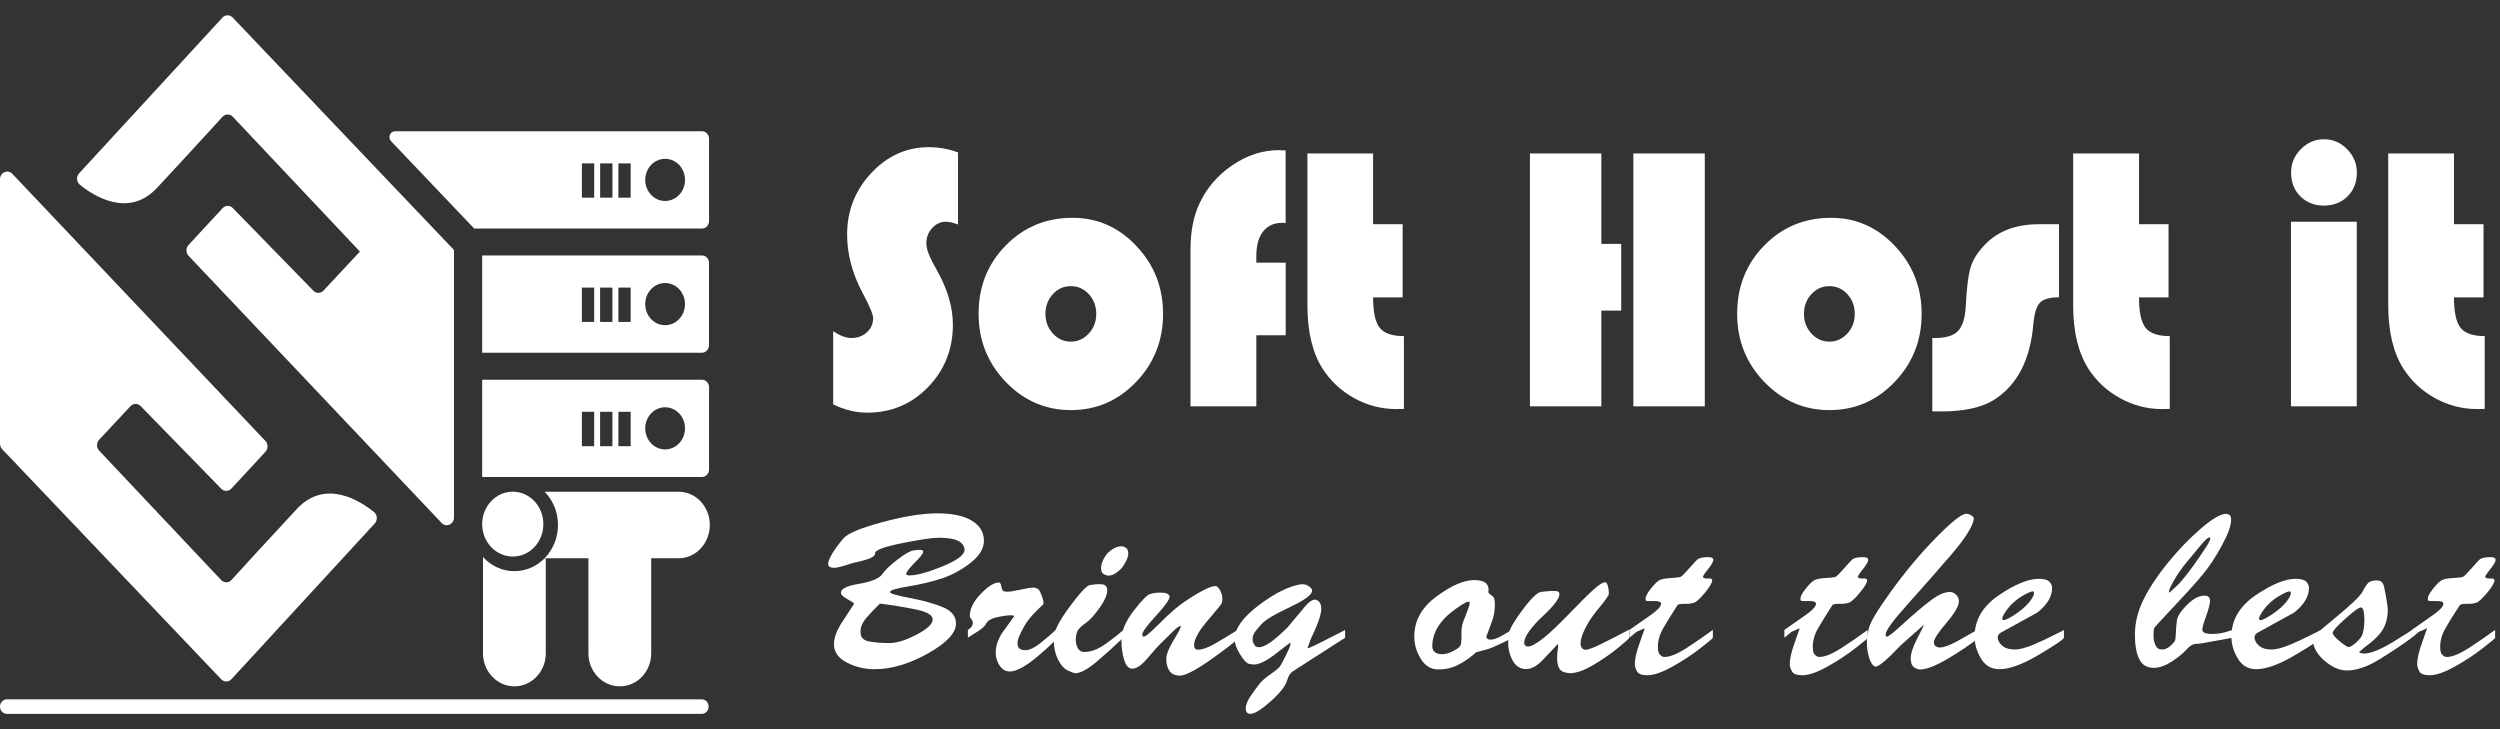 <svg width="144" height="42" viewBox="0 0 144 42" fill="none" xmlns="http://www.w3.org/2000/svg">
<rect x="0" y="0" width="144" height="42" fill="#333333" stroke="none"/>
<path d="M0 10.323V25.557C0 25.675 0.045 25.787 0.122 25.87L12.742 39.126C12.906 39.297 13.17 39.297 13.332 39.12L21.587 30.151C21.762 29.959 21.738 29.653 21.54 29.491C20.733 28.84 18.731 27.561 17.098 29.317C15.485 31.047 13.955 32.723 13.332 33.407C13.17 33.584 12.903 33.584 12.739 33.41L5.71 25.955C5.549 25.784 5.549 25.507 5.708 25.333L7.516 23.395C7.677 23.224 7.936 23.221 8.1 23.389L12.742 28.15C12.906 28.318 13.168 28.315 13.329 28.142L15.293 26.02C15.451 25.846 15.451 25.569 15.29 25.401L0.709 10.011C0.448 9.737 0 9.932 0 10.323Z" fill="#fff"/>
<path d="M13.401 1.009C13.237 0.838 12.973 0.838 12.812 1.015L4.556 9.985C4.381 10.176 4.406 10.483 4.603 10.645C5.41 11.296 7.413 12.572 9.048 10.819C9.621 10.203 10.183 9.596 10.698 9.036C11.21 8.482 11.674 7.975 12.055 7.56C12.372 7.215 12.631 6.929 12.814 6.729C12.976 6.552 13.243 6.549 13.407 6.723L20.731 14.49L18.633 16.738C18.472 16.909 18.213 16.912 18.049 16.744L13.407 11.982C13.243 11.814 12.981 11.817 12.823 11.991L11.741 13.158L10.859 14.113C10.7 14.287 10.7 14.564 10.862 14.735L10.901 14.776L25.44 30.125C25.701 30.401 26.149 30.204 26.149 29.812V14.399L13.401 1.009Z" fill="#fff"/>
<path d="M40.432 7.56H22.753C22.469 7.56 22.327 7.925 22.53 8.137L27.314 13.164H40.432C40.657 13.164 40.841 12.97 40.841 12.731V7.99C40.841 7.754 40.657 7.56 40.432 7.56ZM34.226 11.387H33.517V9.41H34.226V11.387ZM35.278 11.387H34.569V9.41H35.278V11.387ZM36.327 11.387H35.62V9.41H36.327V11.387ZM38.31 11.576C37.678 11.576 37.166 11.034 37.166 10.362C37.166 9.69 37.678 9.148 38.31 9.148C38.944 9.148 39.458 9.69 39.458 10.362C39.458 11.034 38.944 11.576 38.31 11.576Z" fill="#fff"/>
<path d="M40.432 14.714H27.773V20.318H40.429C40.654 20.318 40.838 20.124 40.838 19.885V15.147C40.841 14.908 40.657 14.714 40.432 14.714ZM34.224 18.544H33.517V16.567H34.224V18.544ZM35.275 18.544H34.566V16.567H35.275V18.544ZM36.327 18.544H35.62V16.567H36.327V18.544ZM38.31 18.73C37.675 18.73 37.166 18.188 37.166 17.516C37.166 16.844 37.678 16.302 38.31 16.302C38.944 16.302 39.456 16.844 39.456 17.516C39.456 18.188 38.944 18.73 38.31 18.73Z" fill="#fff"/>
<path d="M40.432 21.871H27.773V27.476H40.432C40.657 27.476 40.841 27.281 40.841 27.042V22.304C40.841 22.066 40.657 21.871 40.432 21.871ZM34.224 25.702H33.517V23.721H34.224V25.702ZM35.275 25.702H34.566V23.721H35.275V25.702ZM36.327 25.702H35.62V23.721H36.327V25.702ZM38.31 25.887C37.675 25.887 37.166 25.345 37.166 24.673C37.166 24.004 37.678 23.459 38.31 23.459C38.944 23.459 39.456 24.002 39.456 24.673C39.456 25.345 38.944 25.887 38.31 25.887Z" fill="#fff"/>
<path d="M31.37 32.155H31.437V32.084C31.414 32.108 31.392 32.131 31.37 32.155Z" fill="#fff"/>
<path d="M31.37 32.155C30.919 32.614 30.307 32.9 29.631 32.9C28.919 32.9 28.28 32.588 27.821 32.084V37.632C27.821 38.681 28.633 39.533 29.631 39.533C30.627 39.533 31.437 38.681 31.437 37.632V32.155H31.37Z" fill="#fff"/>
<path d="M39.091 28.324H31.37C31.843 28.807 32.14 29.485 32.14 30.236C32.14 30.955 31.87 31.604 31.437 32.084V32.155L33.893 32.155V37.632C33.893 38.681 34.705 39.533 35.703 39.533C36.702 39.533 37.509 38.681 37.509 37.632V32.155H39.091C40.084 32.155 40.885 31.297 40.885 30.236C40.885 29.181 40.084 28.324 39.091 28.324Z" fill="#fff"/>
<path d="M31.297 30.192C31.297 31.224 30.51 32.057 29.537 32.057C28.563 32.057 27.773 31.224 27.773 30.192C27.773 29.161 28.563 28.321 29.537 28.321C30.51 28.321 31.297 29.158 31.297 30.192Z" fill="#fff"/>
<path d="M40.816 40.7C40.816 40.933 40.638 41.118 40.421 41.118H0.395C0.178 41.118 0 40.933 0 40.7C0 40.47 0.178 40.281 0.395 40.281H40.421C40.638 40.281 40.816 40.467 40.816 40.7Z" fill="#fff"/>
<path d="M55.182 8.778V12.93C54.886 12.823 54.654 12.77 54.494 12.77C54.183 12.77 53.915 12.892 53.694 13.134C53.47 13.377 53.358 13.666 53.358 14.007C53.358 14.299 53.481 14.669 53.722 15.118L54.035 15.695C54.603 16.733 54.886 17.736 54.886 18.703C54.886 20.117 54.407 21.317 53.453 22.299C52.499 23.281 51.332 23.769 49.955 23.769C49.292 23.769 48.637 23.61 47.99 23.29V19.076C48.382 19.339 48.729 19.469 49.034 19.469C49.392 19.469 49.692 19.36 49.93 19.144C50.17 18.925 50.291 18.656 50.291 18.327C50.291 18.111 50.097 17.647 49.714 16.928C49.099 15.79 48.793 14.651 48.793 13.513C48.793 12.14 49.258 10.957 50.187 9.964C51.116 8.973 52.224 8.476 53.515 8.476C54.077 8.479 54.634 8.579 55.182 8.778Z" fill="#fff"/>
<path d="M61.675 16.482C61.269 16.482 60.925 16.636 60.642 16.946C60.36 17.254 60.217 17.633 60.217 18.082C60.217 18.52 60.36 18.898 60.648 19.212C60.933 19.525 61.278 19.679 61.675 19.679C62.081 19.679 62.428 19.522 62.713 19.212C63.002 18.898 63.144 18.52 63.144 18.082C63.144 17.633 63.002 17.254 62.719 16.946C62.434 16.636 62.086 16.482 61.675 16.482ZM61.779 12.546C63.211 12.546 64.437 13.087 65.459 14.172C66.483 15.258 66.992 16.556 66.992 18.073C66.992 19.611 66.475 20.918 65.439 22.001C64.404 23.08 63.15 23.622 61.686 23.622C60.223 23.622 58.969 23.077 57.928 21.995C56.89 20.909 56.366 19.602 56.366 18.073C56.366 16.515 56.887 15.204 57.928 14.143C58.966 13.078 60.251 12.546 61.779 12.546Z" fill="#fff"/>
<path d="M74.056 15.127V19.312H72.365V23.406H68.573V14.37C68.573 13.353 68.739 12.486 69.069 11.768C69.486 10.851 70.124 10.103 70.977 9.52C71.831 8.943 72.721 8.65 73.647 8.65L74.053 8.665V12.844C73.966 12.838 73.902 12.835 73.86 12.835C73.381 12.835 73.012 13.004 72.752 13.338C72.491 13.672 72.363 14.149 72.363 14.767V15.13H74.056V15.127Z" fill="#fff"/>
<path d="M79.09 8.84V12.915H80.792V17.13H79.09C79.09 17.976 79.216 18.558 79.471 18.881C79.725 19.2 80.187 19.36 80.865 19.36V23.553C80.669 23.559 80.523 23.562 80.431 23.562C79.572 23.562 78.763 23.355 78.004 22.935C77.246 22.515 76.636 21.948 76.177 21.229C75.595 20.312 75.307 19.093 75.307 17.582V8.84H79.09Z" fill="#fff"/>
<path d="M98.196 23.405H94.082V8.84H98.196V23.405ZM93.382 14.048V17.89H92.238V23.405H88.124V8.84H92.238V14.048H93.382Z" fill="#fff"/>
<path d="M105.366 16.482C104.96 16.482 104.616 16.636 104.333 16.946C104.05 17.254 103.908 17.633 103.908 18.082C103.908 18.52 104.05 18.898 104.339 19.212C104.627 19.525 104.968 19.679 105.366 19.679C105.771 19.679 106.116 19.522 106.407 19.212C106.692 18.898 106.835 18.52 106.835 18.082C106.835 17.633 106.692 17.254 106.409 16.946C106.127 16.636 105.78 16.482 105.366 16.482ZM105.469 12.546C106.902 12.546 108.128 13.087 109.152 14.172C110.176 15.258 110.686 16.556 110.686 18.073C110.686 19.611 110.168 20.918 109.132 22.001C108.094 23.08 106.843 23.622 105.377 23.622C103.913 23.622 102.659 23.077 101.618 21.995C100.577 20.909 100.06 19.602 100.06 18.073C100.06 16.515 100.58 15.204 101.618 14.143C102.659 13.078 103.941 12.546 105.469 12.546Z" fill="#fff"/>
<path d="M118.597 17.124C118.063 17.124 117.696 17.227 117.497 17.44C117.299 17.65 117.173 18.064 117.119 18.683C116.943 20.738 116.187 22.19 114.847 23.036C114.139 23.477 113.132 23.698 111.827 23.698H111.301V19.469H111.475C112.082 19.469 112.516 19.336 112.776 19.07C113.036 18.804 113.187 18.336 113.227 17.665C113.28 16.577 113.375 15.814 113.515 15.373C113.652 14.932 113.935 14.495 114.363 14.06C115.104 13.3 116.134 12.915 117.452 12.915H118.597V17.124Z" fill="#fff"/>
<path d="M123.209 8.84V12.915H124.908V17.13H123.206C123.206 17.976 123.332 18.558 123.584 18.881C123.839 19.2 124.3 19.36 124.978 19.36V23.553C124.782 23.559 124.636 23.562 124.541 23.562C123.685 23.562 122.876 23.355 122.115 22.935C121.354 22.515 120.743 21.948 120.285 21.229C119.705 20.312 119.414 19.093 119.414 17.582V8.84H123.209Z" fill="#fff"/>
<path d="M133.863 8.021C134.375 8.021 134.82 8.21 135.192 8.591C135.567 8.973 135.755 9.422 135.755 9.943C135.755 10.496 135.578 10.951 135.223 11.306C134.87 11.661 134.414 11.842 133.86 11.842C133.306 11.842 132.853 11.661 132.497 11.306C132.142 10.951 131.966 10.496 131.966 9.943C131.966 9.422 132.153 8.973 132.528 8.591C132.906 8.21 133.348 8.021 133.863 8.021ZM135.749 23.406H131.96V12.77H135.749V23.406Z" fill="#fff"/>
<path d="M141.349 8.84V12.915H143.051V17.13H141.349C141.349 17.976 141.475 18.558 141.727 18.881C141.981 19.2 142.443 19.36 143.12 19.36V23.553C142.925 23.559 142.779 23.562 142.687 23.562C141.83 23.562 141.019 23.355 140.26 22.935C139.502 22.515 138.892 21.948 138.433 21.229C137.851 20.312 137.563 19.093 137.563 17.582V8.84H141.349Z" fill="#fff"/>
<path d="M56.674 31.151C56.674 31.601 56.411 32.03 55.885 32.435C55.359 32.84 54.81 33.136 54.237 33.322C53.663 33.508 53.022 33.662 52.317 33.778C51.612 33.893 51.259 34.002 51.259 34.103C51.259 34.186 51.637 34.298 52.389 34.44C53.142 34.582 53.778 34.757 54.292 34.967C54.807 35.173 55.065 35.493 55.065 35.916C55.065 36.457 54.528 37.031 53.453 37.637C52.378 38.24 51.351 38.545 50.375 38.545C49.792 38.545 49.258 38.415 48.768 38.158C48.279 37.9 48.035 37.551 48.035 37.12C48.035 36.794 48.155 36.425 48.396 36.005C48.662 35.596 48.931 35.188 49.196 34.777C49.188 34.736 49.068 34.653 48.838 34.526C48.609 34.402 48.483 34.295 48.455 34.212C48.365 33.955 48.693 33.763 49.437 33.636C50.181 33.511 50.641 33.325 50.811 33.08C50.982 32.834 51.281 32.547 51.707 32.222C52.132 31.897 52.44 31.725 52.627 31.701C52.815 31.681 52.924 31.669 52.949 31.669C53.1 31.669 53.179 31.707 53.179 31.781C53.179 31.873 53.019 32.08 52.7 32.399C52.381 32.719 52.213 32.938 52.196 33.053C52.188 33.112 52.25 33.142 52.384 33.142C52.815 33.142 53.45 32.967 54.295 32.621C55.138 32.275 55.56 31.956 55.56 31.663C55.544 31.438 55.415 31.267 55.177 31.148C54.939 31.03 54.57 30.974 54.066 30.974C53.708 30.974 53.002 31.077 51.953 31.287C50.904 31.497 50.389 31.692 50.405 31.876C50.405 31.977 50.319 32.065 50.142 32.145C49.966 32.225 49.633 32.319 49.141 32.426C48.953 32.485 48.754 32.544 48.547 32.609C48.34 32.672 48.169 32.704 48.035 32.704C47.811 32.704 47.699 32.624 47.699 32.467C47.699 32.343 47.783 32.142 47.954 31.861C48.125 31.583 48.334 31.299 48.581 31.012C48.827 30.725 49.574 30.412 50.822 30.075C52.071 29.738 53.128 29.569 53.999 29.569C54.841 29.569 55.499 29.708 55.963 29.983C56.439 30.264 56.674 30.651 56.674 31.151ZM53.722 35.676C53.722 35.425 53.386 35.23 52.714 35.097C52.042 34.961 51.365 34.851 50.685 34.768C50.425 35.014 50.167 35.283 49.913 35.576C49.658 35.871 49.544 36.155 49.571 36.434C49.571 36.712 49.731 36.883 50.047 36.945C50.366 37.007 50.761 37.04 51.237 37.04C51.656 37.04 52.177 36.877 52.795 36.555C53.411 36.232 53.722 35.94 53.722 35.676Z" fill="#fff"/>
<path d="M60.88 36.7C60.88 36.809 60.525 37.167 59.811 37.77C59.098 38.377 58.549 38.678 58.163 38.678C57.931 38.678 57.737 38.569 57.584 38.347C57.432 38.128 57.354 37.877 57.354 37.593C57.354 37.253 57.461 36.895 57.676 36.522C57.917 36.182 58.163 35.842 58.415 35.502C58.415 35.46 58.353 35.44 58.227 35.44C58.029 35.44 57.766 35.478 57.432 35.552C57.099 35.626 56.895 35.738 56.82 35.892C56.744 36.046 56.587 36.194 56.355 36.345C56.123 36.493 55.919 36.62 55.751 36.729V36.28C55.84 36.229 55.91 36.17 55.961 36.099C56.011 36.028 56.033 35.948 56.033 35.857C56.033 35.798 56.005 35.736 55.947 35.664C55.888 35.593 55.86 35.534 55.86 35.484C55.86 35.07 56.07 34.644 56.492 34.206C56.915 33.772 57.259 33.553 57.528 33.553C57.6 33.553 57.645 33.612 57.668 33.736C57.69 33.858 57.718 33.946 57.749 33.999C57.779 34.053 57.877 34.082 58.037 34.082C58.171 34.082 58.418 34.044 58.779 33.964C59.137 33.887 59.38 33.846 59.506 33.846C59.534 33.846 59.559 33.846 59.587 33.846C59.624 33.863 59.68 33.884 59.755 33.908C59.831 33.931 59.918 34.073 60.01 34.328C60.105 34.582 60.127 34.748 60.083 34.822C59.876 35.005 59.677 35.2 59.487 35.41C59.294 35.62 59.131 35.839 58.997 36.073C58.862 36.306 58.765 36.502 58.703 36.655C58.641 36.809 58.608 36.948 58.608 37.075C58.608 37.194 58.644 37.285 58.714 37.35C58.787 37.418 58.902 37.451 59.064 37.451C59.296 37.451 59.582 37.315 59.923 37.046C60.265 36.776 60.581 36.502 60.877 36.224V36.7H60.88Z" fill="#fff"/>
<path d="M64.703 36.729C64.227 37.185 63.724 37.64 63.189 38.096C62.654 38.551 62.232 38.779 61.919 38.779C61.882 38.779 61.753 38.728 61.527 38.631C61.303 38.53 61.107 38.317 60.942 37.989C60.777 37.661 60.693 37.256 60.693 36.774C60.693 36.383 60.995 35.78 61.602 34.961C62.207 34.141 62.601 33.721 62.781 33.698C62.96 33.674 63.08 33.659 63.136 33.653C63.195 33.65 63.259 33.648 63.332 33.648C63.483 33.648 63.589 33.668 63.648 33.71C63.707 33.751 63.743 33.81 63.763 33.884C63.824 34.124 63.701 34.476 63.388 34.934C63.074 35.395 62.786 35.715 62.523 35.898C62.26 36.081 62.1 36.241 62.047 36.383C61.994 36.525 61.966 36.676 61.966 36.845C61.966 37.034 62.005 37.2 62.081 37.336C62.156 37.471 62.274 37.545 62.436 37.554C62.82 37.554 63.211 37.415 63.612 37.137C64.009 36.859 64.376 36.575 64.706 36.288V36.729H64.703ZM64.812 31.527C64.93 31.592 64.989 31.71 64.989 31.876C64.989 31.982 64.963 32.095 64.913 32.213C64.863 32.328 64.793 32.456 64.703 32.592C64.614 32.728 64.485 32.858 64.32 32.976C64.154 33.097 63.995 33.157 63.841 33.157C63.779 33.157 63.693 33.13 63.584 33.077C63.477 33.023 63.421 32.899 63.421 32.71C63.421 32.603 63.444 32.491 63.489 32.373C63.533 32.257 63.598 32.133 63.684 32.006C63.768 31.879 63.9 31.755 64.073 31.639C64.25 31.524 64.418 31.465 64.577 31.465C64.664 31.465 64.739 31.485 64.812 31.527Z" fill="#fff"/>
<path d="M71.308 36.729C71.308 36.83 70.832 37.217 69.88 37.897C68.929 38.575 68.291 38.915 67.969 38.915C67.692 38.915 67.488 38.826 67.364 38.649C67.239 38.471 67.177 38.237 67.177 37.945C67.177 37.696 67.325 37.33 67.619 36.845C67.913 36.359 68.044 36.102 68.008 36.067C67.963 36.016 67.781 36.15 67.465 36.466C67.146 36.782 66.931 36.995 66.813 37.108C66.696 37.22 66.458 37.489 66.094 37.918C65.73 38.347 65.425 38.542 65.173 38.51C64.986 38.492 64.843 38.314 64.742 37.977C64.644 37.64 64.594 37.273 64.594 36.883C64.594 36.359 64.826 35.798 65.288 35.197C65.75 34.6 66.066 34.272 66.237 34.218C66.407 34.165 66.592 34.136 66.788 34.136C66.931 34.136 67.037 34.141 67.104 34.153C67.171 34.165 67.233 34.192 67.286 34.227C67.339 34.266 67.367 34.313 67.367 34.369C67.367 34.535 67.104 34.904 66.581 35.472C66.055 36.043 65.794 36.401 65.794 36.552C65.794 36.602 65.811 36.641 65.848 36.664C65.92 36.714 66.167 36.525 66.595 36.096C67.02 35.667 67.39 35.324 67.698 35.061C68.008 34.801 68.417 34.517 68.929 34.212C69.441 33.908 69.799 33.757 70.006 33.757C70.096 33.757 70.185 33.837 70.275 33.993C70.365 34.153 70.409 34.322 70.409 34.505C70.409 34.615 70.39 34.706 70.348 34.78C70.308 34.854 70.104 35.108 69.735 35.537C69.368 35.966 69.13 36.277 69.027 36.463C68.923 36.649 68.856 36.791 68.825 36.889C68.794 36.984 68.778 37.078 68.778 37.17C68.778 37.336 68.853 37.421 69.007 37.421C69.259 37.421 69.603 37.294 70.043 37.04C70.482 36.785 70.902 36.528 71.308 36.271V36.729Z" fill="#fff"/>
<path d="M77.478 36.735C76.823 37.149 76.191 37.554 75.581 37.951C74.971 38.344 74.596 38.59 74.456 38.678C74.316 38.77 74.212 38.933 74.145 39.169C74.078 39.406 73.913 39.666 73.653 39.947C73.392 40.228 73.099 40.494 72.771 40.745C72.444 40.994 72.195 41.118 72.024 41.118C71.943 41.118 71.879 41.094 71.828 41.044C71.778 40.994 71.755 40.911 71.755 40.796C71.755 40.598 71.853 40.355 72.052 40.068C72.248 39.781 72.416 39.554 72.55 39.385C72.684 39.214 72.894 39.033 73.177 38.838C73.46 38.643 73.636 38.498 73.709 38.403C73.781 38.309 73.913 38.063 74.106 37.67C74.299 37.276 74.372 37.063 74.327 37.028C74.31 37.019 74.031 37.226 73.493 37.646C72.956 38.066 72.533 38.276 72.231 38.276C72.169 38.276 72.072 38.264 71.943 38.237C71.814 38.214 71.643 38.033 71.433 37.699C71.224 37.365 71.117 37.072 71.117 36.824C71.117 36.215 71.579 35.561 72.502 34.863C73.426 34.165 74.238 33.763 74.937 33.653C75.108 33.636 75.267 33.68 75.416 33.786C75.564 33.89 75.612 34.002 75.556 34.118C75.458 34.343 75.007 34.641 74.21 35.014C73.412 35.386 72.9 35.694 72.676 35.937C72.452 36.179 72.309 36.354 72.245 36.463C72.183 36.572 72.15 36.688 72.15 36.815C72.15 36.933 72.181 37.037 72.245 37.129C72.29 37.229 72.379 37.279 72.514 37.279C72.676 37.279 72.88 37.197 73.132 37.028C73.384 36.862 73.714 36.575 74.129 36.176C74.543 35.682 74.887 35.271 75.164 34.943C75.441 34.612 75.665 34.484 75.836 34.561C76.015 34.635 76.104 34.807 76.104 35.076C76.104 35.401 75.897 35.99 75.486 36.842C75.424 37.007 75.365 37.176 75.309 37.341C75.382 37.341 75.645 37.223 76.104 36.989C76.563 36.756 77.019 36.522 77.478 36.288V36.735Z" fill="#fff"/>
<path d="M87.094 36.729C87.094 36.753 86.954 36.833 86.677 36.966C86.4 37.099 86.179 37.2 86.017 37.27C85.854 37.341 85.684 37.401 85.504 37.445C85.325 37.489 85.169 37.531 85.034 37.563C84.738 37.838 84.407 38.072 84.044 38.267C83.68 38.462 83.282 38.56 82.852 38.56C82.429 38.56 82.093 38.359 81.841 37.954C81.589 37.548 81.463 37.12 81.463 36.661C81.463 35.753 81.889 34.984 82.742 34.357C83.596 33.727 84.318 33.414 84.908 33.414C85.213 33.414 85.429 33.464 85.555 33.565C85.681 33.665 85.742 33.798 85.742 33.964C85.734 34.014 85.728 34.053 85.728 34.076C85.728 34.144 85.784 34.212 85.896 34.283C86.008 34.354 86.073 34.44 86.084 34.541C86.098 34.641 86.103 34.751 86.103 34.866C86.103 35.174 86.05 35.478 85.944 35.774C85.838 36.07 85.726 36.368 85.611 36.67C85.611 36.72 85.636 36.762 85.684 36.794C85.734 36.827 85.784 36.845 85.838 36.845C86.017 36.845 86.232 36.774 86.481 36.632C86.73 36.49 86.932 36.371 87.086 36.28V36.729H87.094ZM84.629 34.662C84.547 34.62 84.281 34.76 83.834 35.082C83.383 35.404 83.05 35.744 82.829 36.102C82.608 36.463 82.499 36.839 82.499 37.232C82.499 37.365 82.546 37.474 82.642 37.557C82.737 37.64 82.879 37.681 83.067 37.681C83.221 37.681 83.369 37.649 83.515 37.587C83.66 37.525 83.797 37.451 83.929 37.368C84.06 37.285 84.133 37.191 84.153 37.087C84.17 36.984 84.181 36.862 84.181 36.729C84.181 36.605 84.181 36.487 84.181 36.377C84.181 36.268 84.192 36.155 84.214 36.04C84.237 35.922 84.326 35.67 84.486 35.283C84.642 34.895 84.693 34.688 84.629 34.662Z" fill="#fff"/>
<path d="M93.844 36.729C93.844 36.771 93.631 36.966 93.206 37.312C92.781 37.661 92.302 37.992 91.768 38.306C91.233 38.619 90.788 38.776 90.43 38.776C90.368 38.776 90.265 38.758 90.119 38.725C89.977 38.693 89.867 38.604 89.797 38.465C89.725 38.323 89.691 38.143 89.691 37.918C89.691 37.752 89.705 37.578 89.73 37.389C89.758 37.202 89.758 37.105 89.73 37.096C89.515 37.321 89.235 37.617 88.891 37.986C88.546 38.356 88.216 38.539 87.903 38.539C87.581 38.539 87.326 38.383 87.144 38.072C86.963 37.761 86.87 37.398 86.87 36.981C86.87 36.865 86.887 36.694 86.918 36.469C86.948 36.244 87.189 35.824 87.637 35.209C88.085 34.594 88.434 34.227 88.686 34.112C88.748 34.094 88.871 34.079 89.056 34.062C89.24 34.044 89.35 34.038 89.386 34.038C89.537 34.038 89.641 34.044 89.697 34.056C89.75 34.067 89.786 34.094 89.803 34.136C89.856 34.26 89.795 34.443 89.613 34.686C89.434 34.928 89.184 35.197 88.865 35.49C88.546 35.786 88.289 36.07 88.09 36.345C87.892 36.62 87.794 36.845 87.794 37.019C87.794 37.111 87.825 37.173 87.889 37.205C88.015 37.297 88.267 37.211 88.642 36.948C89.019 36.685 89.478 36.277 90.021 35.721C90.564 35.168 90.97 34.754 91.241 34.481C91.51 34.209 91.754 33.985 91.969 33.807C92.184 33.627 92.35 33.538 92.467 33.538C92.52 33.538 92.568 33.606 92.607 33.736C92.646 33.869 92.669 34.002 92.669 34.136C92.669 34.195 92.66 34.248 92.641 34.298C92.523 34.49 92.389 34.674 92.238 34.854C92.084 35.032 91.919 35.242 91.74 35.484C91.561 35.727 91.398 35.999 91.255 36.306C91.113 36.614 91.04 36.862 91.04 37.054C91.04 37.238 91.107 37.359 91.241 37.415C91.367 37.466 91.7 37.356 92.24 37.087C92.781 36.818 93.315 36.546 93.844 36.265V36.729Z" fill="#fff"/>
<path d="M98.663 36.732C98.663 36.765 98.42 36.969 97.936 37.344C97.451 37.72 96.914 38.072 96.326 38.4C95.739 38.728 95.257 38.894 94.879 38.894C94.575 38.894 94.379 38.82 94.295 38.675C94.208 38.527 94.166 38.385 94.166 38.243C94.166 37.951 94.261 37.537 94.454 37.001C94.647 36.466 94.742 36.194 94.742 36.185C94.58 36.253 94.423 36.321 94.272 36.389C94.183 36.457 94.043 36.572 93.855 36.732V36.283C94.188 36.049 94.591 35.765 95.067 35.434C95.543 35.1 95.742 34.86 95.66 34.709C95.624 34.65 95.495 34.62 95.271 34.62H94.961C94.863 34.62 94.81 34.609 94.798 34.582C94.745 34.44 94.835 34.224 95.067 33.931C95.299 33.639 95.481 33.464 95.613 33.405C95.742 33.346 95.957 33.31 96.259 33.293C96.559 33.275 96.743 33.254 96.811 33.224C96.878 33.195 97.046 33.026 97.314 32.719C97.583 32.411 97.751 32.234 97.812 32.192C97.955 32.124 98.14 32.092 98.364 32.092C98.498 32.092 98.585 32.107 98.627 32.136C98.666 32.166 98.688 32.204 98.688 32.255C98.688 32.355 98.582 32.535 98.372 32.796C98.162 33.056 98.07 33.207 98.095 33.248C98.131 33.298 98.201 33.322 98.311 33.322H98.473C98.571 33.322 98.621 33.355 98.621 33.423C98.63 33.556 98.492 33.792 98.21 34.133C97.927 34.473 97.717 34.668 97.583 34.712C97.449 34.757 97.309 34.78 97.166 34.78H97.004C96.796 34.78 96.671 34.804 96.626 34.854C96.256 35.422 95.977 35.874 95.784 36.218C95.59 36.558 95.495 36.91 95.495 37.267C95.495 37.492 95.537 37.646 95.624 37.723C95.708 37.803 95.792 37.841 95.873 37.841C96.186 37.841 96.609 37.67 97.138 37.33C97.667 36.989 98.173 36.641 98.66 36.283V36.732H98.663Z" fill="#fff"/>
<path d="M107.588 36.732C107.588 36.765 107.344 36.969 106.86 37.344C106.376 37.72 105.839 38.072 105.251 38.4C104.663 38.728 104.182 38.894 103.804 38.894C103.499 38.894 103.303 38.82 103.219 38.675C103.135 38.527 103.09 38.385 103.09 38.243C103.09 37.951 103.186 37.537 103.379 37.001C103.572 36.466 103.667 36.194 103.667 36.185C103.505 36.253 103.348 36.321 103.197 36.389C103.107 36.457 102.967 36.572 102.78 36.732V36.283C103.113 36.049 103.516 35.765 103.992 35.434C104.467 35.1 104.663 34.86 104.585 34.709C104.548 34.65 104.42 34.62 104.193 34.62H103.882C103.784 34.62 103.731 34.609 103.72 34.582C103.667 34.44 103.756 34.224 103.989 33.931C104.221 33.639 104.403 33.464 104.534 33.405C104.663 33.346 104.879 33.31 105.181 33.293C105.48 33.275 105.665 33.254 105.732 33.224C105.799 33.195 105.967 33.026 106.236 32.719C106.505 32.411 106.673 32.234 106.734 32.192C106.877 32.124 107.062 32.092 107.285 32.092C107.42 32.092 107.506 32.107 107.548 32.136C107.588 32.166 107.61 32.204 107.61 32.255C107.61 32.355 107.504 32.535 107.294 32.796C107.084 33.056 106.992 33.207 107.017 33.248C107.053 33.298 107.123 33.322 107.232 33.322H107.395C107.492 33.322 107.543 33.355 107.543 33.423C107.551 33.556 107.414 33.792 107.131 34.133C106.849 34.473 106.639 34.668 106.505 34.712C106.37 34.757 106.23 34.78 106.088 34.78H105.925C105.718 34.78 105.592 34.804 105.547 34.854C105.181 35.422 104.898 35.874 104.705 36.218C104.512 36.558 104.417 36.91 104.417 37.267C104.417 37.492 104.459 37.646 104.546 37.723C104.632 37.803 104.714 37.841 104.795 37.841C105.108 37.841 105.531 37.67 106.06 37.33C106.589 36.989 107.095 36.641 107.582 36.283V36.732H107.588Z" fill="#fff"/>
<path d="M113.909 36.729C113.909 36.821 113.462 37.149 112.569 37.714C111.676 38.279 111.019 38.563 110.596 38.563C110.487 38.563 110.372 38.519 110.246 38.433C110.12 38.344 110.059 38.175 110.059 37.927C110.059 37.637 110.187 37.244 110.445 36.753C110.702 36.262 110.823 36.008 110.806 35.993C110.367 36.383 109.924 36.774 109.485 37.167C108.648 38.048 108.156 38.456 108.002 38.391C107.867 38.341 107.756 38.178 107.666 37.897C107.576 37.619 107.532 37.321 107.532 37.004C107.532 36.954 107.532 36.904 107.532 36.853C107.548 36.788 107.582 36.584 107.632 36.247C107.683 35.91 108.117 35.176 108.937 34.044C109.756 32.911 110.616 31.888 111.514 30.971C112.412 30.054 112.992 29.596 113.252 29.596C113.358 29.596 113.462 29.628 113.56 29.696C113.658 29.764 113.702 29.829 113.694 29.894C113.621 30.344 113.168 31.054 112.328 32.024C111.489 32.994 110.66 33.934 109.84 34.851C109.02 35.765 108.609 36.336 108.609 36.561C108.609 36.611 108.631 36.649 108.676 36.673C108.738 36.697 109.046 36.457 109.597 35.951C110.148 35.446 110.658 35.008 111.131 34.644C111.601 34.277 111.993 34.097 112.306 34.097C112.44 34.097 112.561 34.15 112.67 34.254C112.776 34.357 112.832 34.484 112.832 34.635C112.832 34.901 112.591 35.319 112.113 35.88C111.632 36.442 111.394 36.812 111.394 36.986C111.394 37.102 111.433 37.185 111.508 37.229C111.584 37.276 111.654 37.297 111.718 37.297C111.959 37.297 112.309 37.17 112.768 36.916C113.227 36.661 113.599 36.451 113.884 36.283L113.909 36.729Z" fill="#fff"/>
<path d="M118.877 36.735C118.877 36.818 118.404 37.14 117.458 37.702C116.512 38.264 115.751 38.545 115.177 38.545C114.701 38.545 114.343 38.338 114.1 37.924C113.856 37.51 113.736 37.093 113.736 36.676C113.736 35.715 114.201 34.919 115.132 34.286C116.062 33.656 116.828 33.34 117.433 33.34C117.729 33.34 117.931 33.393 118.04 33.502C118.149 33.612 118.202 33.733 118.202 33.866C118.202 34.36 117.92 34.831 117.352 35.283C116.053 35.993 115.348 36.383 115.236 36.448C115.124 36.516 115.068 36.602 115.068 36.712C115.068 36.88 115.155 37.037 115.326 37.188C115.496 37.339 115.74 37.412 116.053 37.412C116.411 37.412 116.974 37.229 117.738 36.859C118.502 36.49 118.882 36.297 118.882 36.283V36.735H118.877ZM117.128 34.079C117.091 34.038 116.951 34.079 116.708 34.203C116.465 34.328 116.243 34.473 116.045 34.641C115.846 34.807 115.667 35.011 115.505 35.253C115.342 35.496 115.292 35.644 115.356 35.703C115.41 35.753 115.572 35.697 115.843 35.534C116.115 35.372 116.353 35.2 116.56 35.017C116.767 34.833 116.929 34.65 117.047 34.461C117.164 34.272 117.192 34.144 117.128 34.079Z" fill="#fff"/>
<path d="M128.619 36.729L126.911 37.04C126.805 37.063 126.66 37.081 126.48 37.09C126.301 37.099 126.125 37.202 125.949 37.407C125.775 37.611 125.495 37.835 125.115 38.09C124.734 38.341 124.387 38.468 124.074 38.468C123.662 38.468 123.374 38.297 123.212 37.951C123.049 37.605 122.971 37.143 122.971 36.561C122.971 35.871 123.139 35.191 123.475 34.517C123.811 33.846 124.278 33.142 124.874 32.411C125.47 31.681 126.097 31.027 126.757 30.456C127.418 29.883 127.908 29.596 128.23 29.596C128.258 29.596 128.311 29.613 128.392 29.646C128.473 29.678 128.512 29.779 128.512 29.945C128.512 30.276 128.333 30.773 127.972 31.435C127.614 32.095 127.242 32.657 126.861 33.112C126.48 33.571 125.932 34.177 125.218 34.934C124.505 35.691 124.13 36.099 124.093 36.161C124.057 36.224 124.04 36.362 124.04 36.578C124.04 36.803 124.079 36.998 124.155 37.164C124.23 37.33 124.354 37.412 124.524 37.412C124.687 37.412 124.841 37.35 124.989 37.226C125.137 37.102 125.238 36.986 125.291 36.877C125.308 36.818 125.322 36.673 125.33 36.434C125.339 36.197 125.358 35.96 125.392 35.73C125.423 35.496 125.616 35.2 125.971 34.842C126.327 34.484 126.665 34.307 126.987 34.307C127.194 34.307 127.298 34.41 127.298 34.617C127.298 34.777 127.225 35.061 127.077 35.472C126.928 35.883 126.855 36.144 126.855 36.253C126.855 36.362 126.911 36.431 127.023 36.466C127.135 36.498 127.258 36.516 127.393 36.516C127.661 36.516 127.908 36.487 128.132 36.425C128.355 36.362 128.518 36.315 128.616 36.283V36.729H128.619ZM127.286 30.962C127.205 30.93 127.023 31.086 126.741 31.429C126.458 31.775 126.187 32.104 125.926 32.414C125.666 32.725 125.423 33.077 125.199 33.467C124.975 33.858 124.894 34.082 124.955 34.141C125.134 33.976 125.319 33.804 125.507 33.63C125.84 33.248 126.122 32.89 126.355 32.562C126.587 32.234 126.819 31.894 127.049 31.545C127.281 31.199 127.359 31.003 127.286 30.962Z" fill="#fff"/>
<path d="M133.67 36.735C133.67 36.818 133.197 37.14 132.251 37.702C131.305 38.264 130.544 38.545 129.97 38.545C129.494 38.545 129.136 38.338 128.893 37.924C128.649 37.51 128.529 37.093 128.529 36.676C128.529 35.715 128.994 34.919 129.925 34.286C130.855 33.656 131.621 33.34 132.226 33.34C132.522 33.34 132.724 33.393 132.833 33.502C132.939 33.612 132.995 33.733 132.995 33.866C132.995 34.36 132.713 34.831 132.145 35.283C130.846 35.993 130.141 36.383 130.029 36.448C129.917 36.516 129.861 36.602 129.861 36.712C129.861 36.88 129.945 37.037 130.116 37.188C130.286 37.339 130.53 37.412 130.843 37.412C131.202 37.412 131.764 37.229 132.528 36.859C133.292 36.49 133.673 36.297 133.673 36.283V36.735H133.67ZM131.921 34.079C131.884 34.038 131.744 34.079 131.501 34.203C131.258 34.328 131.036 34.473 130.838 34.641C130.639 34.807 130.46 35.011 130.298 35.253C130.135 35.496 130.085 35.644 130.149 35.703C130.202 35.753 130.365 35.697 130.636 35.534C130.908 35.372 131.146 35.2 131.353 35.017C131.56 34.833 131.722 34.65 131.84 34.461C131.957 34.272 131.985 34.144 131.921 34.079Z" fill="#fff"/>
<path d="M138.923 36.729C138.349 37.152 137.719 37.572 137.031 37.992C136.345 38.412 135.727 38.619 135.181 38.619C134.75 38.619 134.314 38.427 133.869 38.039C133.424 37.652 133.203 37.214 133.203 36.723C133.203 36.682 133.647 36.294 134.543 35.558C135.436 34.822 135.945 34.334 136.071 34.094C136.197 33.852 136.306 33.683 136.401 33.582C136.496 33.482 136.667 33.432 136.919 33.432C137.134 33.432 137.269 33.553 137.322 33.798C137.375 34.044 137.426 34.304 137.47 34.582C137.515 34.86 137.537 35.049 137.537 35.15C137.537 35.398 137.495 35.65 137.417 35.898C137.336 36.147 137.193 36.383 136.986 36.608C136.779 36.833 136.513 37.06 136.189 37.294C136.079 37.386 135.976 37.477 135.878 37.569C135.959 37.619 136.057 37.643 136.175 37.643C136.552 37.643 137.104 37.421 137.831 36.981C138.559 36.537 138.923 36.303 138.923 36.28V36.729ZM136.043 36.614C136.088 36.531 136.124 36.401 136.149 36.226C136.177 36.052 136.189 35.886 136.189 35.727C136.189 35.493 136.172 35.313 136.141 35.182C136.11 35.052 136.057 34.99 135.987 34.99C135.869 34.99 135.57 35.206 135.089 35.638C134.605 36.07 134.364 36.342 134.364 36.448C134.364 36.558 134.504 36.726 134.786 36.954C135.069 37.182 135.24 37.288 135.304 37.273C135.422 37.241 135.556 37.152 135.713 37.01C135.869 36.871 135.979 36.738 136.043 36.614Z" fill="#fff"/>
<path d="M143.725 36.732C143.725 36.765 143.481 36.969 142.997 37.344C142.513 37.72 141.976 38.072 141.388 38.4C140.801 38.728 140.319 38.894 139.941 38.894C139.636 38.894 139.44 38.82 139.356 38.675C139.273 38.527 139.228 38.385 139.228 38.243C139.228 37.951 139.323 37.537 139.516 37.001C139.709 36.466 139.804 36.194 139.804 36.185C139.642 36.253 139.485 36.321 139.334 36.389C139.245 36.457 139.105 36.572 138.917 36.732V36.283C139.25 36.049 139.653 35.765 140.129 35.434C140.605 35.1 140.801 34.86 140.722 34.709C140.686 34.65 140.557 34.62 140.33 34.62H140.02C139.922 34.62 139.869 34.609 139.857 34.582C139.804 34.44 139.894 34.224 140.126 33.931C140.358 33.639 140.54 33.464 140.672 33.405C140.801 33.346 141.016 33.31 141.318 33.293C141.618 33.275 141.802 33.254 141.87 33.224C141.937 33.195 142.105 33.026 142.373 32.719C142.642 32.411 142.81 32.234 142.871 32.192C143.014 32.124 143.199 32.092 143.423 32.092C143.557 32.092 143.644 32.107 143.686 32.136C143.725 32.166 143.747 32.204 143.747 32.255C143.747 32.355 143.641 32.535 143.431 32.796C143.221 33.056 143.129 33.207 143.154 33.248C143.19 33.298 143.26 33.322 143.37 33.322H143.532C143.63 33.322 143.68 33.355 143.68 33.423C143.689 33.556 143.551 33.792 143.269 34.133C142.986 34.473 142.776 34.668 142.642 34.712C142.508 34.757 142.368 34.78 142.225 34.78H142.063C141.856 34.78 141.73 34.804 141.685 34.854C141.315 35.422 141.036 35.874 140.842 36.218C140.649 36.558 140.554 36.91 140.554 37.267C140.554 37.492 140.596 37.646 140.683 37.723C140.77 37.803 140.851 37.841 140.932 37.841C141.245 37.841 141.668 37.67 142.197 37.33C142.726 36.989 143.232 36.641 143.719 36.283V36.732H143.725Z" fill="#fff"/>
</svg>
